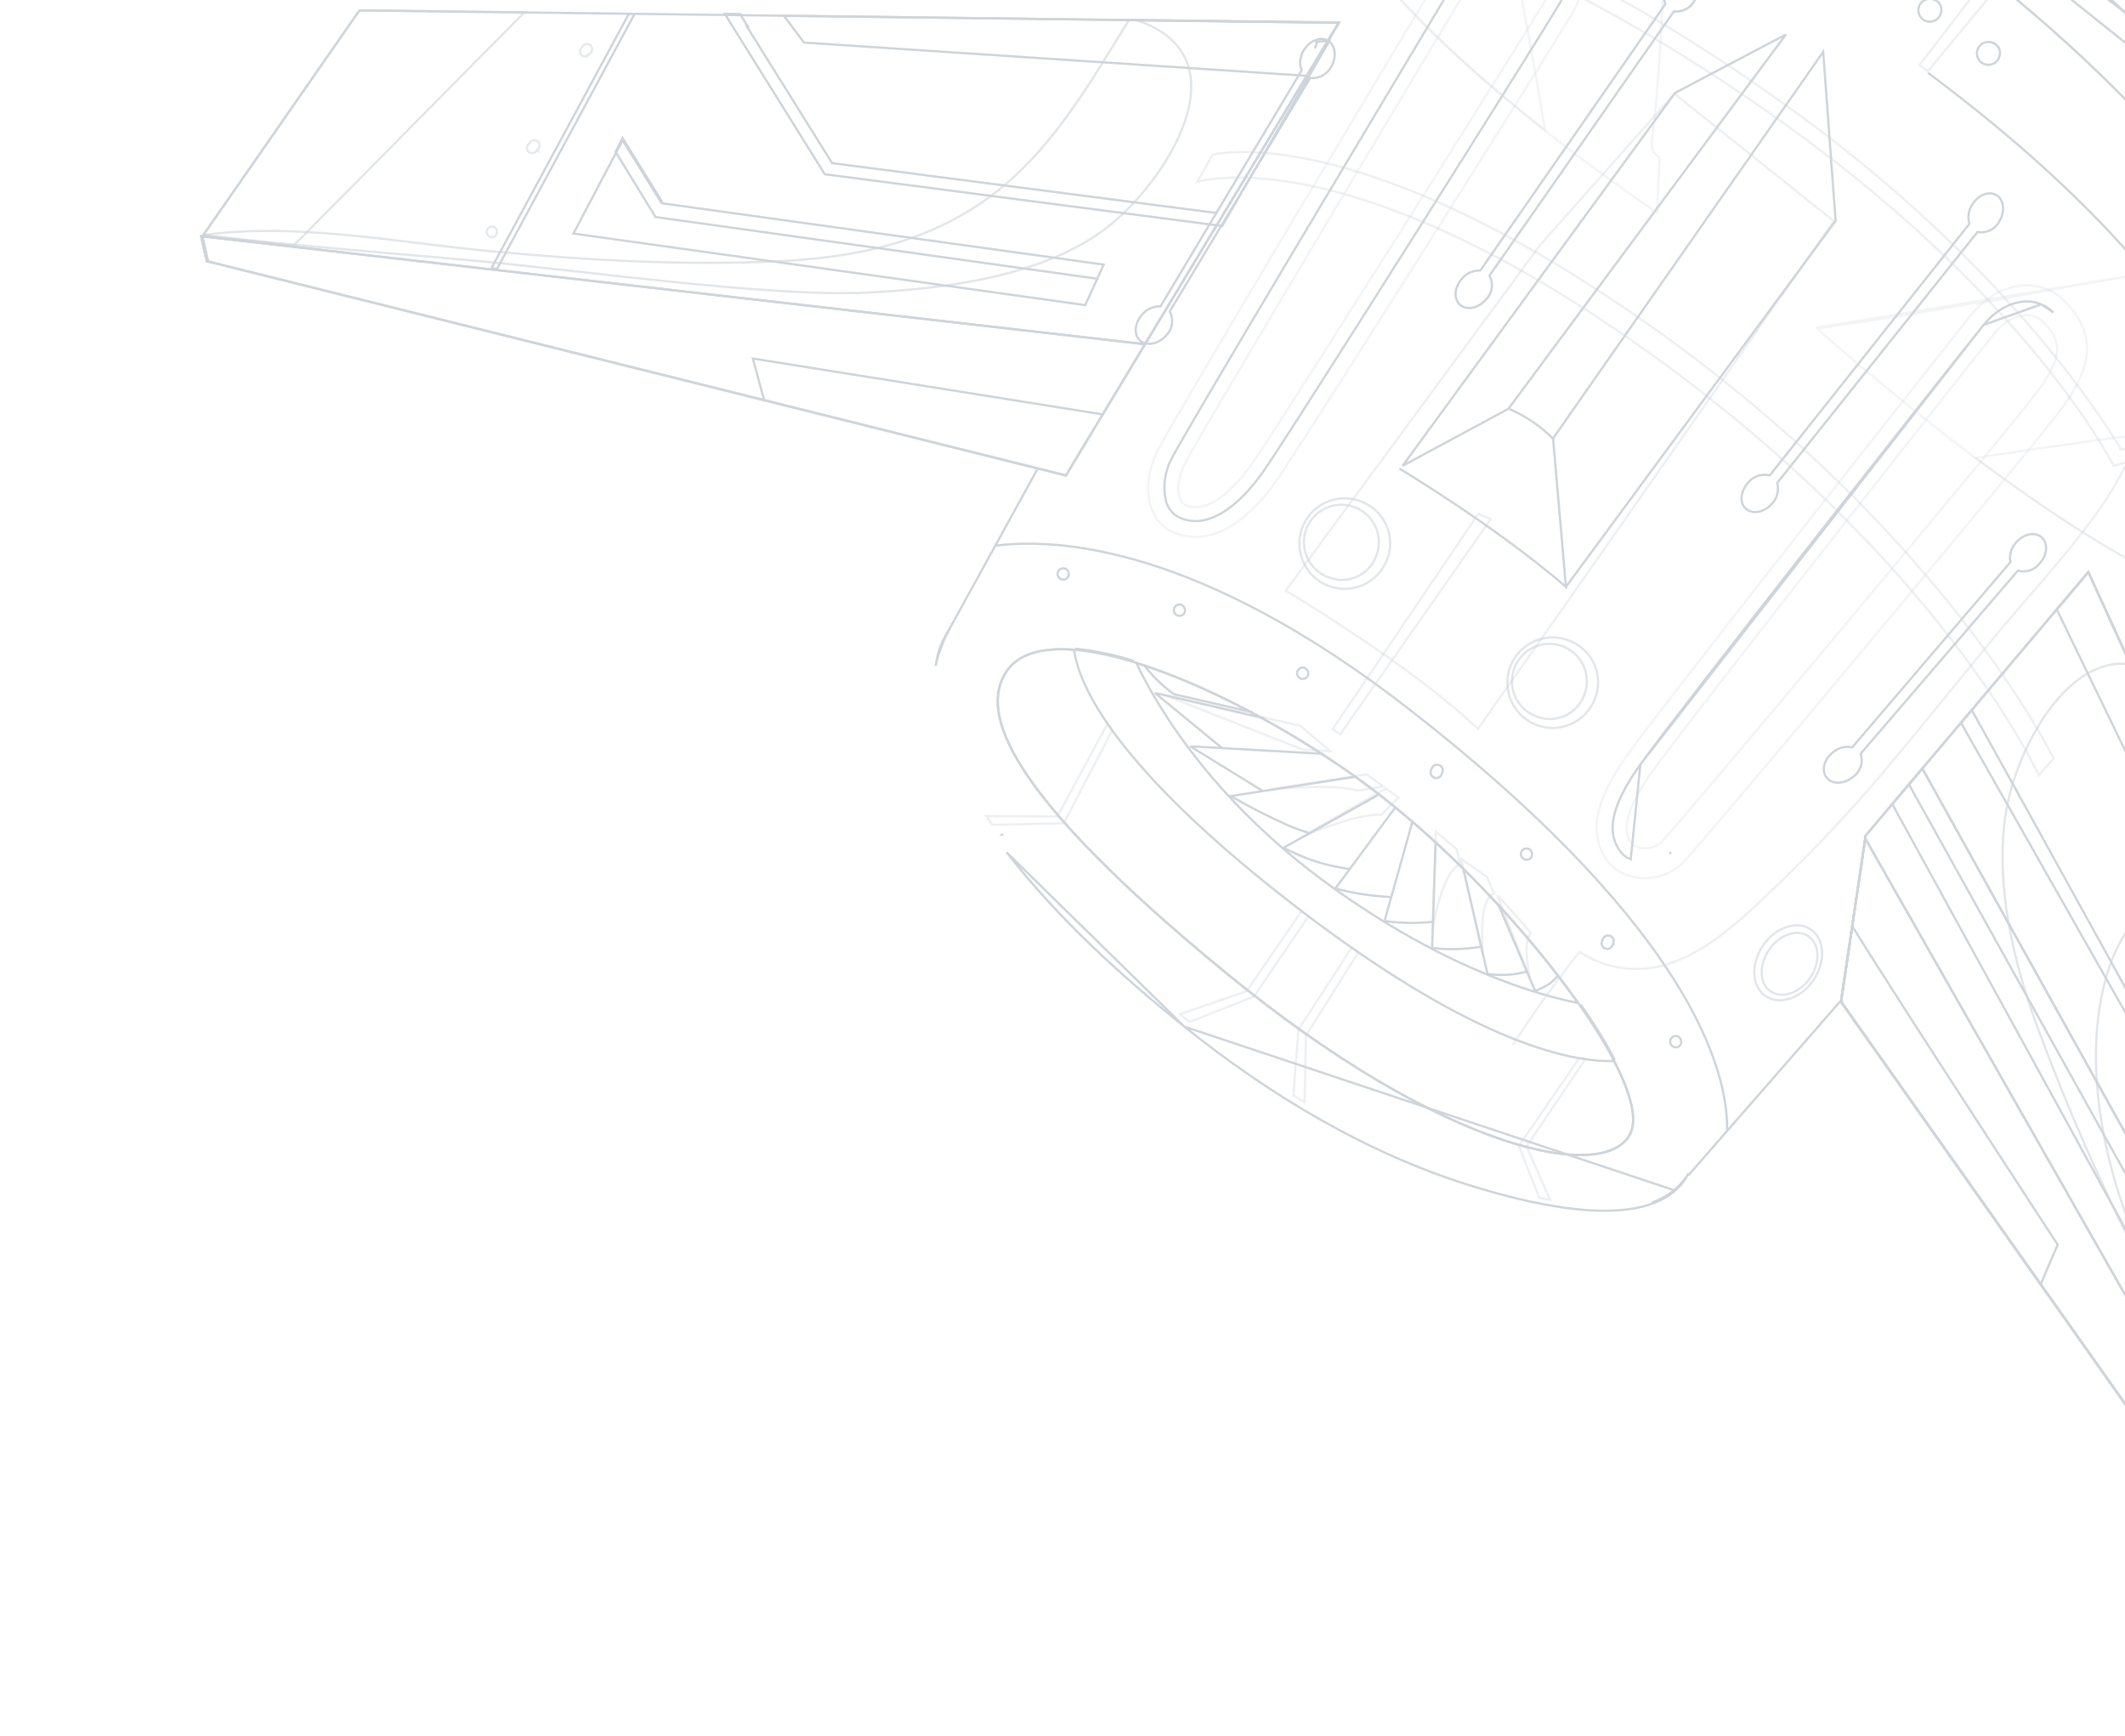 <svg xmlns="http://www.w3.org/2000/svg" width="956" height="781" fill="none" viewBox="0 0 956 781"><path stroke="#CED4DA" d="M91.026 106.366L161.701 4.671L602.319 10.236L479.558 213.928L93.543 117.65L91.026 106.366Z"/><path stroke="#CED4DA" d="M588.45 34.142L361.707 19.142L352.638 7.082L602.335 10.236L588.45 34.142Z"/><path stroke="#CED4DA" d="M591.419 21.77C592.036 20.894 592.351 19.841 592.317 18.77L598.123 18.347L549.822 101.655L371.041 78.369L326.077 6.237L332.966 6.304C334.086 8.188 335.188 9.979 336.374 11.776L335.923 11.756L374.347 73.378L547.076 95.776"/><path stroke="#CED4DA" d="M297.56 91.221L297.684 91.42L297.916 91.453L496.551 119.033L488.211 137.247L257.961 105.051L280.109 63.084L297.56 91.221Z"/><path stroke="#CED4DA" d="M493.661 125.38L294.911 97.626L276.937 68.29L280.073 62.078L297.985 90.957"/><g style="mix-blend-mode:multiply" opacity=".6"><path stroke="#CED4DA" d="M91.85 105.649L91.85 105.649L91.86 105.648C113.002 102.869 134.624 103.708 156.258 105.742C167.074 106.758 177.887 108.073 188.644 109.381L188.743 109.393C199.464 110.697 210.128 111.994 220.668 112.981C263.536 117.022 306.586 119.528 349.667 117.534C384.953 115.941 418.478 109.08 447.151 87.127C471.237 68.69 487.337 42.469 503.18 16.666C504.755 14.1 506.327 11.539 507.905 8.99L602.288 10.109L479.526 213.8L93.585 117.553L91.067 106.267L91.474 105.672C91.6 105.671 91.725 105.663 91.85 105.649Z"/></g><g style="mix-blend-mode:multiply" opacity=".6"><path stroke="#CED4DA" d="M217.092 117.599L217.093 117.599C228.334 118.632 242.555 120.227 258.206 121.981C272.426 123.576 287.826 125.303 303.245 126.861C335.604 130.132 368.021 132.658 389.585 131.63C424.842 129.99 469.147 124.455 497.806 102.5C511.105 92.312 527.367 72.564 533.455 53.444C536.501 43.879 537.021 34.404 533.268 26.355C529.83 18.98 522.848 12.893 511.161 9.029L602.288 10.109L479.526 213.8L93.585 117.553L91.068 106.272L91.445 105.743C91.532 105.74 91.62 105.742 91.707 105.747C119.184 109.089 147.567 111.525 176.143 113.977C189.775 115.147 203.45 116.321 217.092 117.599Z"/></g><path stroke="#CED4DA" d="M93.122 118.061L90.49 106.26L514.597 154.773"/><path stroke="#CED4DA" d="M343.917 180.61L338.699 161.277L496.168 186.41"/><g style="mix-blend-mode:multiply"><path stroke="#CED4DA" d="M93.122 118.061L90.49 106.26L514.597 154.773"/></g><g style="mix-blend-mode:multiply" opacity=".6"><path stroke="#CED4DA" d="M132.048 110.506L91.378 105.859L161.701 4.671L235.874 5.585L132.048 110.506Z"/></g><path stroke="#CED4DA" d="M285.492 6.245L223.595 120.963L221.074 120.692L282.912 6.204L285.492 6.245Z"/><g style="mix-blend-mode:multiply" opacity=".5"><path stroke="#CED4DA" d="M264.575 24.64L264.828 24.748C264.463 25.061 264.018 25.273 263.538 25.359C262.862 25.48 262.166 25.341 261.589 24.971C261.139 24.457 260.903 23.79 260.931 23.106C260.959 22.403 261.264 21.739 261.78 21.26L261.848 21.196L261.889 21.111C262.048 20.782 262.281 20.494 262.57 20.27C262.859 20.046 263.196 19.891 263.554 19.818C263.912 19.744 264.283 19.755 264.636 19.848C264.99 19.942 265.317 20.115 265.593 20.356C265.869 20.596 266.085 20.897 266.225 21.235C266.366 21.572 266.427 21.938 266.403 22.303C266.379 22.668 266.271 23.022 266.088 23.338C265.905 23.655 265.651 23.925 265.347 24.128L264.575 24.64Z"/></g><g style="mix-blend-mode:multiply" opacity=".5"><path stroke="#CED4DA" d="M238.087 64.535L238.198 64.46L238.257 64.341C238.42 64.014 238.655 63.729 238.944 63.508C239.234 63.287 239.571 63.135 239.929 63.065C240.287 62.995 240.656 63.007 241.008 63.102C241.36 63.198 241.685 63.372 241.959 63.613C242.233 63.854 242.447 64.155 242.586 64.492C242.725 64.829 242.785 65.194 242.76 65.557C242.736 65.921 242.628 66.275 242.445 66.59C242.263 66.906 242.01 67.175 241.706 67.377L241.984 67.793L241.536 67.571C241.374 67.897 241.139 68.182 240.849 68.403C240.559 68.625 240.222 68.776 239.864 68.847C239.507 68.917 239.138 68.904 238.785 68.809C238.433 68.714 238.108 68.539 237.834 68.298C237.561 68.057 237.346 67.757 237.207 67.419C237.068 67.082 237.008 66.718 237.033 66.354C237.057 65.99 237.165 65.637 237.348 65.322C237.531 65.006 237.783 64.737 238.087 64.535Z"/></g><g style="mix-blend-mode:multiply" opacity=".5"><path stroke="#CED4DA" d="M223.545 104.372C223.521 105.068 223.229 105.726 222.731 106.211C222.377 106.471 221.958 106.628 221.519 106.665C221.072 106.702 220.623 106.612 220.224 106.405C219.825 106.198 219.494 105.882 219.267 105.494C219.041 105.106 218.929 104.662 218.944 104.213C218.96 103.764 219.102 103.329 219.355 102.957C219.608 102.586 219.961 102.294 220.373 102.115C220.785 101.936 221.239 101.877 221.683 101.945C222.117 102.012 222.525 102.198 222.86 102.482C223.323 103 223.569 103.677 223.545 104.372Z"/></g><path stroke="#CED4DA" d="M1226.03 -41.53C1226.03 -41.483 1226.03 -41.441 1226.03 -41.406L1084.48 121.79L708.544 -178.706L824.422 -368.37C824.454 -368.371 824.488 -368.372 824.524 -368.373C824.77 -368.38 825.138 -368.389 825.623 -368.397C826.594 -368.412 828.037 -368.421 829.918 -368.396C833.68 -368.347 839.196 -368.163 846.206 -367.625C860.226 -366.548 880.217 -364.054 904.089 -358.381C951.834 -347.036 1015.1 -322.982 1077.17 -272.14C1155.89 -207.637 1193.09 -149.87 1210.62 -108.26C1219.38 -87.454 1223.23 -70.683 1224.89 -59.123C1225.72 -53.343 1226 -48.865 1226.07 -45.837C1226.11 -44.322 1226.09 -43.17 1226.07 -42.399C1226.06 -42.014 1226.04 -41.723 1226.03 -41.53Z"/><g style="mix-blend-mode:screen" opacity=".4"><path stroke="#CED4DA" d="M979.084 -84.457L979.083 -84.455C958.44 -60.297 937.63 -36.275 916.016 -13.021L839.522 -74.055C850.293 -85.798 886.724 -129.738 925.209 -178.131C963.961 -226.86 1004.83 -280.146 1023.71 -309.664C1042.43 -298.498 1060.3 -285.956 1077.17 -272.14C1091.17 -260.657 1103.79 -249.427 1115.33 -238.513C1104.83 -224.879 1076.66 -193.195 1048.19 -161.534C1039.89 -152.311 1031.58 -143.091 1023.67 -134.322C1004.19 -112.736 987.189 -93.885 979.084 -84.457Z"/></g><path stroke="#CED4DA" d="M1011.5 -158.705L1011.49 -158.708C1009.83 -159.441 1008.26 -160.339 1006.78 -161.388L1006.78 -161.391C994.976 -169.974 993.039 -187.343 1002.31 -200.141L1002.31 -200.141C1010.21 -210.999 1024.25 -215.403 1035.74 -210.506C1035.74 -210.505 1035.74 -210.505 1035.74 -210.505L1035.54 -210.045C1037.18 -209.35 1038.73 -208.467 1040.16 -207.415L1011.5 -158.705ZM1011.5 -158.705C1022.96 -153.818 1037 -158.222 1044.91 -169.104C1054.2 -181.867 1052.23 -199.246 1040.46 -207.819L1011.5 -158.705ZM1175.63 -11.109L1175.38 -10.873L1175.51 -10.555C1178.45 -3.432 1180.48 2.305 1181.96 6.474C1182.21 7.182 1182.45 7.846 1182.67 8.463L1179.29 12.354C1178.18 8.758 1175.92 1.999 1172.12 -7.208L1171.88 -7.798L1171.36 -7.421C1165.95 -3.465 1159.42 -1.35 1152.71 -1.386C1146.01 -1.422 1139.5 -3.607 1134.13 -7.62C1132.4 -8.959 1130.83 -10.497 1129.46 -12.203L1129.46 -12.205C1120.34 -23.485 1120.65 -40.589 1130.28 -52.881C1133.54 -57.032 1137.68 -60.4 1142.41 -62.737L1142.92 -62.985L1142.61 -63.456C1117.23 -102.756 1086.37 -138.228 1050.96 -168.799L1050.52 -169.175L1050.21 -168.692C1050.08 -168.488 1049.95 -168.286 1049.82 -168.086C1049.45 -167.497 1049.09 -166.923 1048.68 -166.361C1039.43 -153.79 1023.07 -148.801 1009.7 -154.501C1007.69 -155.368 1005.78 -156.449 1003.99 -157.726C990.208 -167.779 987.723 -188.008 998.522 -202.835C999.492 -204.163 1000.55 -205.424 1001.69 -206.609L1002.09 -207.027L1001.62 -207.363C966.407 -232.306 928.12 -252.593 887.708 -267.721L887.29 -267.877L887.087 -267.479C886.268 -265.867 885.325 -264.321 884.267 -262.855C875.013 -250.259 858.622 -245.28 845.281 -250.969L845.279 -250.97C843.262 -251.823 841.348 -252.904 839.575 -254.191C835.023 -257.613 831.51 -262.232 829.428 -267.532C827.345 -272.834 826.775 -278.61 827.781 -284.216L827.868 -284.699L827.387 -284.795C810.667 -288.137 793.686 -290.003 776.64 -290.372L779.296 -294.735C795.815 -294.168 812.261 -292.262 828.472 -289.037L828.91 -288.95L829.046 -289.375C830.183 -292.935 831.881 -296.289 834.076 -299.313C843.304 -311.919 859.695 -316.899 873.061 -311.199C875.067 -310.338 876.969 -309.253 878.731 -307.964C884.039 -303.935 887.916 -298.313 889.795 -291.92C891.675 -285.526 891.457 -278.698 889.173 -272.437L889.002 -271.968L889.47 -271.796C896.239 -269.311 903.076 -266.654 910.353 -263.55C943.733 -249.12 975.518 -231.25 1005.19 -210.229L1005.5 -210.014L1005.79 -210.244C1010.21 -213.716 1015.46 -215.964 1021.02 -216.763C1026.58 -217.561 1032.25 -216.884 1037.46 -214.797C1039.47 -213.947 1041.37 -212.871 1043.13 -211.59C1048.76 -207.254 1052.76 -201.15 1054.48 -194.263C1056.21 -187.374 1055.57 -180.103 1052.65 -173.626L1052.5 -173.285L1052.78 -173.041C1089.21 -141.781 1120.9 -105.394 1146.86 -65.021L1147.07 -64.698L1147.43 -64.815C1152.1 -66.319 1157.06 -66.668 1161.88 -65.834C1166.71 -64.999 1171.26 -63.007 1175.15 -60.026C1176.87 -58.675 1178.42 -57.139 1179.8 -55.447C1188.95 -44.157 1188.63 -27.055 1179 -14.764C1177.97 -13.469 1176.84 -12.248 1175.63 -11.109ZM847.144 -255.144L847.147 -255.143C858.607 -250.255 872.653 -254.66 880.558 -265.541C889.848 -278.305 887.874 -295.659 876.099 -304.231C874.639 -305.312 873.06 -306.221 871.392 -306.942L871.39 -306.943C859.905 -311.84 845.86 -307.436 837.944 -296.53C828.664 -283.79 830.628 -266.411 842.429 -257.828L842.431 -257.827C843.901 -256.766 845.481 -255.867 847.144 -255.144ZM1132.97 -15.088L1132.97 -15.086C1134.13 -13.665 1135.44 -12.37 1136.88 -11.223L1137.19 -11.613L1136.88 -11.219C1148.39 -2.233 1165.64 -5.091 1175.37 -17.521C1183.67 -28.091 1184.07 -42.804 1176.22 -52.513C1175.06 -53.946 1173.74 -55.236 1172.29 -56.358C1160.77 -65.404 1143.54 -62.509 1133.82 -50.104C1125.51 -39.511 1125.12 -24.797 1132.97 -15.088Z"/><g style="mix-blend-mode:multiply" opacity=".6"><g style="mix-blend-mode:multiply" opacity=".6"><path stroke="#CED4DA" d="M1226.03 -41.432C1226.03 -41.423 1226.03 -41.414 1226.03 -41.405L1084.48 121.791L961.185 23.259C982.484 -2.408 1002.45 -29.261 1022.23 -56.093L1022.23 -56.093C1041.52 -82.281 1063.29 -106.358 1085.31 -130.26C1087.52 -132.653 1089.72 -135.044 1091.93 -137.435C1111.63 -158.777 1131.34 -180.135 1149.43 -202.867C1190.49 -155.762 1209.63 -115.379 1218.51 -86.766C1222.97 -72.413 1224.84 -61.019 1225.6 -53.22C1225.98 -49.321 1226.09 -46.32 1226.09 -44.298C1226.1 -43.287 1226.08 -42.52 1226.06 -42.008C1226.05 -41.752 1226.03 -41.56 1226.03 -41.432Z"/></g></g><path stroke="#CED4DA" d="M981.23 -145.331L981.23 -145.33C996.677 -134.867 1031.85 -102.59 1067.22 -60.953C1102.51 -19.397 1137.94 31.414 1154.1 79.08L1113.24 125.228L691.453 -195.764L721.849 -244.484C721.86 -244.486 721.872 -244.489 721.885 -244.491C722.046 -244.523 722.291 -244.57 722.62 -244.625C723.277 -244.737 724.268 -244.886 725.593 -245.034C728.243 -245.33 732.233 -245.623 737.57 -245.605C748.245 -245.569 764.314 -244.29 785.848 -239.311C828.916 -229.351 893.854 -204.583 981.23 -145.331Z"/><path stroke="#CED4DA" d="M1058.87 275.394L1058.87 275.394C1064.39 268.282 1067.09 254.771 1065.4 236.527C1063.72 218.253 1057.63 195.135 1045.46 168.708C1021.12 115.852 972.448 49.73 885.947 -17.388C800.44 -83.753 728.771 -109.43 676.612 -116.817C650.534 -120.51 629.334 -119.631 613.722 -116.979C605.917 -115.654 599.504 -113.884 594.575 -112.018C590.606 -110.517 587.576 -108.944 585.554 -107.475C585.681 -107.885 585.817 -108.285 585.984 -108.681L641.243 -190.261C641.245 -190.263 641.247 -190.264 641.249 -190.266C641.294 -190.3 641.362 -190.352 641.454 -190.42C641.639 -190.556 641.918 -190.758 642.292 -191.014C643.042 -191.527 644.175 -192.262 645.698 -193.138C648.744 -194.891 653.353 -197.215 659.585 -199.481C672.047 -204.013 691.007 -208.319 716.951 -207.374C768.84 -205.483 848.712 -182.586 960.444 -98.401C1057.31 -25.41 1103.29 45.337 1125.05 97.806C1135.94 124.042 1140.77 145.714 1142.88 160.818C1143.94 168.371 1144.31 174.282 1144.42 178.301C1144.48 180.31 1144.47 181.847 1144.45 182.879C1144.44 183.008 1144.44 183.129 1144.44 183.242C1144.43 183.582 1144.42 183.85 1144.41 184.045C1144.4 184.131 1144.4 184.203 1144.4 184.261L1061.76 275.295C1060.21 276.558 1058.45 277.55 1056.58 278.234C1057.36 277.289 1058.13 276.341 1058.87 275.394Z"/><g style="mix-blend-mode:screen" opacity=".4"><path stroke="#CED4DA" d="M980.478 20.413L980.477 20.414C977.285 25.035 974.155 29.708 971.023 34.383L970.471 35.206C967.267 39.989 964.057 44.772 960.77 49.507C937.45 25.411 912.411 3.04 885.85 -17.429C867.134 -32.028 847.632 -45.591 827.432 -58.057C829.44 -61.085 831.483 -64.073 833.571 -67.042L833.572 -67.044C842.913 -80.445 853.223 -93.123 863.589 -105.785C864.07 -106.372 864.55 -106.959 865.031 -107.546C874.819 -119.498 884.62 -131.466 893.647 -144.027C914.484 -131.328 936.61 -116.32 960.347 -98.443L960.349 -98.442C983.879 -80.818 1006.23 -61.669 1027.25 -41.117C1021.65 -33.7 1015.93 -26.386 1010.2 -19.07C1000.05 -6.1 989.904 6.871 980.478 20.413Z"/></g><g style="mix-blend-mode:multiply" opacity=".5"><g style="mix-blend-mode:multiply" opacity=".5"><path stroke="#CED4DA" d="M743.861 68.18C744.492 69.298 745.448 70.194 746.6 70.749C746.269 78.964 745.856 87.247 745.361 95.601C711.601 72.473 666.542 38.695 632.378 2.455C615.172 -15.796 600.749 -34.652 591.92 -53.068C583.113 -71.436 579.893 -89.317 584.962 -105.717C587.494 -107.969 593.011 -110.755 601.351 -113.125C609.782 -115.521 621.045 -117.475 634.901 -118.032C662.55 -119.142 700.512 -114.682 746.871 -97.056C749.38 -43.262 749.471 10.602 743.118 64.166C742.912 65.549 743.173 66.962 743.861 68.18Z"/></g></g><g style="mix-blend-mode:multiply" opacity=".5"><g style="mix-blend-mode:multiply" opacity=".5"><path stroke="#CED4DA" d="M611.477 -22.263C589.473 -51.124 577.284 -80.222 585.174 -105.746C586.821 -107.259 589.808 -109.015 594.106 -110.727C598.477 -112.469 604.17 -114.151 611.111 -115.484C624.911 -118.135 643.627 -119.401 666.666 -117.016C670.473 -77.615 677.639 -38.642 684.803 0.324C688.369 19.718 691.935 39.109 695.086 58.551C664.554 34.507 633.257 6.305 611.477 -22.263Z"/></g></g><g style="mix-blend-mode:multiply" opacity=".5"><g style="mix-blend-mode:multiply" opacity=".5"><path stroke="#CED4DA" d="M967.467 122.584C947.839 125.738 928.301 129.359 908.77 132.979C902.09 134.217 895.41 135.455 888.729 136.674C888.728 136.674 888.728 136.675 888.728 136.675L888.638 136.183C864.806 140.58 840.977 144.64 817.028 147.474L967.467 122.584ZM967.467 122.584C978.021 120.894 988.664 119.838 999.328 118.78C1004.52 118.265 1009.72 117.75 1014.91 117.16C1041.34 156.141 1055.62 191.057 1061.56 218.488C1064.53 232.233 1065.41 244.089 1064.67 253.629C1063.93 263.18 1061.58 270.363 1058.15 274.812C1057.11 276.146 1056.01 277.485 1054.89 278.816C1045.43 281.755 1025.29 283.294 987.93 266.984C950.522 250.653 895.897 216.445 817.535 147.917L967.467 122.584Z"/></g></g><g style="mix-blend-mode:multiply" opacity=".5"><g style="mix-blend-mode:multiply" opacity=".5"><path stroke="#CED4DA" d="M986.878 192.587L986.878 192.587C1006.7 190.407 1026.84 189.531 1047.11 188.65C1048.97 188.569 1050.83 188.488 1052.69 188.406C1060.67 209.825 1064.37 228.412 1064.92 243.154C1065.47 257.996 1062.82 268.862 1058.2 274.831C1057.16 276.166 1056.06 277.505 1054.94 278.837C1039.28 283.78 993.84 284.684 888.771 205.97C921.426 201.036 954.155 196.182 986.878 192.587Z"/></g></g><path stroke="#CED4DA" d="M867.363 32.734C1000.89 132.529 1017.69 206.403 1018.42 234.927L959.534 300.576M425.519 285.876L466.585 211.254M759.478 528.755L827.708 450.618"/><path stroke="#CED4DA" d="M447.85 245.456C475.154 241.944 539.305 245.191 634.622 319.537C751.233 410.456 777.364 474.586 777.009 508.132"/><g style="mix-blend-mode:multiply" opacity=".6"><g style="mix-blend-mode:multiply" opacity=".6"><path stroke="#CED4DA" d="M680.641 469.905C685.025 463.193 689.444 456.667 694.13 450.055C699.428 442.612 704.938 435.347 710.594 428.143C716.551 432.095 723.344 434.612 730.438 435.496C737.532 436.38 744.735 435.606 751.48 433.237C771.684 426.583 790.028 407.195 804.966 392.899C821.875 376.334 837.88 358.87 852.911 340.583C867.683 322.973 881.928 305.052 896.534 287.429C911.801 268.996 928.11 251.553 942.238 232.291C965.389 200.688 973.745 166.621 970.619 129.122C1010.83 179.623 1017.96 216.619 1018.42 234.927"/></g></g><path stroke="#CED4DA" d="M1063.92 48.852L1049.12 113.177C1022.79 67.931 987.104 25.183 942.668 -13.844L973.232 -55.466C1008.32 -25.237 1038.87 9.897 1063.92 48.852Z"/><path stroke="#CED4DA" d="M974.349 -48.652L973.94 -49.013L973.616 -48.573L948.819 -14.859L949.221 -14.563L948.892 -14.187C986.852 19.125 1019.78 57.762 1046.66 100.517L1047.31 101.536L1047.58 100.363L1059.18 49.917L1059.23 49.711L1059.12 49.533C1035.49 13.082 1006.96 -19.955 974.349 -48.652ZM1051.25 128.018C1027.77 84.239 990.986 35.021 935.384 -13.05L972.333 -63.319C1010.25 -31.417 1043.07 6.092 1069.66 47.911L1051.25 128.018Z"/><g style="mix-blend-mode:multiply" opacity=".6"><g style="mix-blend-mode:multiply" opacity=".6"><path stroke="#CED4DA" d="M894.087 -10.387L960.817 -98.07L965.903 -93.576L899.37 -6.662L867.282 32.048L863.544 29.244L894.085 -10.385L894.087 -10.387Z"/></g></g><path stroke="#CED4DA" d="M873.156 5.964L873.15 5.979L873.146 5.994C872.865 7.003 872.282 7.902 871.477 8.572C870.671 9.241 869.68 9.649 868.637 9.741C867.593 9.833 866.546 9.604 865.636 9.086C864.725 8.567 863.995 7.783 863.541 6.839C863.088 5.895 862.933 4.834 863.098 3.8C863.263 2.765 863.739 1.806 864.464 1.049C865.188 0.292 866.126 -0.225 867.153 -0.435C868.179 -0.645 869.245 -0.537 870.209 -0.125L870.223 -0.119L870.238 -0.114C871.429 0.308 872.404 1.185 872.95 2.323C873.497 3.462 873.571 4.771 873.156 5.964Z"/><path stroke="#CED4DA" d="M899.506 25.353L899.501 25.368L899.497 25.383C899.216 26.392 898.633 27.291 897.827 27.961C897.022 28.63 896.031 29.038 894.987 29.13C893.944 29.222 892.897 28.993 891.986 28.475C891.076 27.956 890.345 27.172 889.892 26.228C889.439 25.284 889.284 24.223 889.449 23.189C889.614 22.154 890.09 21.195 890.815 20.438C891.539 19.681 892.477 19.164 893.503 18.954C894.53 18.744 895.596 18.852 896.559 19.264L896.574 19.27L896.589 19.275C897.779 19.697 898.754 20.573 899.301 21.712C899.848 22.851 899.921 24.16 899.506 25.353Z"/><g style="mix-blend-mode:multiply" opacity=".6"><g style="mix-blend-mode:multiply" opacity=".6"><path stroke="#CED4DA" d="M637.138 -74.894L641.218 -39.184L641.258 -38.834L641.601 -38.754L641.715 -39.241C641.601 -38.754 641.601 -38.754 641.602 -38.754L641.604 -38.754L641.612 -38.752L641.645 -38.744C641.658 -38.741 641.673 -38.737 641.691 -38.733C641.716 -38.727 641.747 -38.719 641.783 -38.711C641.906 -38.681 642.09 -38.635 642.336 -38.571C642.828 -38.444 643.564 -38.248 644.539 -37.972C646.488 -37.42 649.391 -36.546 653.198 -35.263C660.811 -32.697 672.04 -28.494 686.486 -21.948C715.377 -8.856 757.138 13.605 808.58 51.078C860.011 88.542 896.381 126.273 919.891 154.633C931.645 168.813 940.185 180.65 945.784 188.94C948.584 193.085 950.648 196.343 952.012 198.563C952.694 199.673 953.201 200.524 953.537 201.096C953.622 201.242 953.696 201.369 953.76 201.478C953.821 201.584 953.872 201.673 953.913 201.744C953.94 201.791 953.962 201.83 953.98 201.861L954.006 201.907L954.029 201.948L954.035 201.957L954.036 201.96C954.036 201.96 954.036 201.96 954.472 201.716L954.036 201.96L954.226 202.299L954.602 202.199L1006.52 188.271L1008.69 193.621L950.9 209.508C950.888 209.485 950.875 209.46 950.862 209.435C950.803 209.321 950.732 209.185 950.65 209.028C950.357 208.471 949.914 207.645 949.312 206.568C948.108 204.413 946.268 201.249 943.721 197.208C938.627 189.127 930.704 177.535 919.38 163.484C896.731 135.38 860.48 97.436 806.054 58.04C751.638 18.651 708.33 -3.928 678.615 -16.661C663.757 -23.028 652.298 -26.933 644.549 -29.247C640.675 -30.404 637.728 -31.164 635.747 -31.634C634.757 -31.869 634.008 -32.032 633.506 -32.137C633.358 -32.168 633.232 -32.193 633.128 -32.214L630.286 -74.096L637.138 -74.894Z"/></g></g><g style="mix-blend-mode:multiply" opacity=".6"><g style="mix-blend-mode:multiply" opacity=".6"><path stroke="#CED4DA" d="M917.233 348.684C917.173 348.557 917.104 348.414 917.027 348.254C916.671 347.513 916.132 346.416 915.397 344.987C913.929 342.128 911.682 337.94 908.562 332.617C902.323 321.972 892.595 306.784 878.635 288.604C850.713 252.242 805.861 203.91 738.124 155.994C670.387 108.079 620.285 89.576 587.087 83.062C570.488 79.805 558.118 79.546 549.886 80.105C545.77 80.384 542.689 80.868 540.633 81.284C539.839 81.445 539.199 81.595 538.71 81.719L545.508 69.565C545.627 69.536 545.8 69.496 546.026 69.448C546.514 69.345 547.252 69.204 548.241 69.058C550.219 68.766 553.202 68.451 557.204 68.367C565.208 68.197 577.288 68.949 593.549 72.644C626.07 80.034 675.321 99.2 742.129 146.337C808.933 193.47 854.407 242.262 883.177 279.266C897.562 297.767 907.771 313.322 914.382 324.248C917.688 329.71 920.094 334.016 921.673 336.954C922.463 338.424 923.045 339.551 923.43 340.31C923.62 340.684 923.761 340.969 923.856 341.161L917.233 348.684Z"/></g></g><path stroke="#CED4DA" d="M898.18 87.775L898.183 87.777C901.484 89.758 902.215 94.956 899.487 99.518L899.479 99.531L899.472 99.545C898.59 101.255 897.193 102.643 895.478 103.514C893.763 104.385 891.817 104.694 889.917 104.398L889.63 104.353L889.449 104.58L799.7 217.026L799.547 217.218L799.605 217.456C799.999 219.077 799.975 220.772 799.537 222.381C799.1 223.99 798.261 225.463 797.1 226.661L797.093 226.668L797.087 226.675C793.573 230.605 788.506 231.396 785.508 228.883C784.017 227.634 783.353 225.732 783.51 223.608C783.668 221.479 784.652 219.151 786.427 217.135L786.435 217.126L786.442 217.117C787.548 215.732 789.018 214.683 790.688 214.089C792.358 213.496 794.161 213.381 795.893 213.757L796.197 213.823L796.391 213.579L885.851 100.867L886.009 100.668L885.942 100.423C885.556 99.024 885.471 97.559 885.691 96.124C885.911 94.689 886.432 93.318 887.219 92.099L887.223 92.093L887.227 92.086C888.583 89.846 890.51 88.255 892.507 87.486C894.503 86.717 896.541 86.775 898.18 87.775Z"/><path stroke="#CED4DA" d="M750.165 -7.224L750.166 -7.224L750.172 -7.235C752.911 -11.759 757.858 -13.54 761.161 -11.559C764.431 -9.564 765.158 -4.364 762.419 0.16L762.412 0.172L762.405 0.186C761.549 1.812 760.233 3.151 758.62 4.033C757.008 4.916 755.172 5.303 753.34 5.148L753.053 5.124L752.888 5.36L670.274 123.691L670.104 123.935L670.237 124.201C671.106 125.939 671.398 127.91 671.071 129.825C670.743 131.741 669.813 133.503 668.416 134.854L668.402 134.867L668.389 134.882C664.895 138.827 659.781 139.664 656.831 137.071C653.891 134.488 654.201 129.288 657.728 125.343L657.734 125.336L657.74 125.329C658.706 124.163 659.923 123.231 661.3 122.601C662.676 121.972 664.177 121.661 665.69 121.691L665.958 121.697L666.111 121.477L749.094 2.011L749.24 1.801L749.154 1.559C748.643 0.115 748.468 -1.427 748.643 -2.95C748.818 -4.472 749.339 -5.934 750.165 -7.224Z"/><path stroke="#CED4DA" d="M586.512 22.668L586.512 22.668L586.517 22.66C589.256 18.135 594.203 16.354 597.507 18.336C599.157 19.341 600.151 21.149 600.4 23.294C600.65 25.44 600.147 27.888 598.836 30.088L598.829 30.1L598.823 30.111C597.967 31.738 596.651 33.076 595.039 33.959C593.426 34.841 591.59 35.229 589.758 35.074L589.448 35.047L589.288 35.314L526.398 139.84L526.256 140.074L526.378 140.32C527.239 142.056 527.527 144.02 527.202 145.931C526.876 147.841 525.954 149.599 524.566 150.951L524.554 150.964L524.542 150.977C521.018 154.931 515.951 155.721 512.953 153.208C511.462 151.959 510.799 150.057 510.956 147.933C511.114 145.804 512.098 143.476 513.872 141.46L513.872 141.46L513.88 141.451C514.85 140.295 516.065 139.368 517.437 138.737C518.808 138.106 520.303 137.786 521.813 137.802L522.1 137.805L522.247 137.558L585.457 31.878L585.577 31.677L585.501 31.457C584.998 30.01 584.828 28.468 585.003 26.947C585.178 25.425 585.694 23.962 586.512 22.668Z"/><path stroke="#CED4DA" d="M906.902 244.125L906.909 244.118L906.915 244.111C910.338 240.074 915.481 239.119 918.416 241.595C921.343 244.098 921.245 249.342 917.779 253.232L917.764 253.248L917.751 253.266C916.661 254.73 915.164 255.841 913.447 256.46C911.73 257.079 909.868 257.179 908.094 256.747L907.796 256.674L907.597 256.907L837.232 338.842L837.052 339.052L837.134 339.316C837.708 341.165 837.678 343.148 837.049 344.979C836.42 346.809 835.225 348.392 833.635 349.497L833.621 349.508L833.606 349.519C829.471 352.864 824.25 352.856 821.821 349.864C819.389 346.867 820.394 341.687 824.576 338.406L824.586 338.398L824.595 338.39C825.736 337.402 827.085 336.682 828.542 336.286C829.998 335.889 831.526 335.826 833.01 336.1L833.294 336.152L833.481 335.933L904.295 253.013L904.447 252.835L904.407 252.604C904.15 251.094 904.241 249.545 904.674 248.076C905.106 246.606 905.868 245.255 906.902 244.125Z"/><g style="mix-blend-mode:multiply" opacity=".6"><path stroke="#CED4DA" d="M717.226 315.059L717.226 315.059L717.223 315.066C715.631 318.794 712.962 321.962 709.559 324.164C706.155 326.365 702.172 327.501 698.119 327.425C694.066 327.349 690.128 326.065 686.809 323.738C683.49 321.41 680.941 318.145 679.489 314.36C678.038 310.575 677.749 306.443 678.66 302.493C679.571 298.544 681.641 294.956 684.603 292.19C687.566 289.423 691.288 287.604 695.291 286.966C699.294 286.328 703.397 286.899 707.073 288.606L707.284 288.153L707.081 288.609C709.485 289.679 711.655 291.211 713.466 293.12C715.278 295.028 716.695 297.275 717.637 299.731C718.58 302.188 719.028 304.806 718.958 307.436C718.887 310.066 718.299 312.657 717.226 315.059ZM683.567 316.559C685.597 319.265 688.395 321.297 691.596 322.39C695.612 323.893 700.059 323.758 703.976 322.012C707.893 320.266 710.967 317.051 712.535 313.06C713.862 309.948 714.221 306.51 713.566 303.191C712.91 299.87 711.269 296.823 708.857 294.449C706.444 292.074 703.372 290.481 700.041 289.878C696.71 289.274 693.275 289.689 690.183 291.067C687.091 292.444 684.486 294.722 682.707 297.602C680.929 300.482 680.06 303.832 680.213 307.213C680.366 310.595 681.535 313.852 683.567 316.559Z"/></g><g style="mix-blend-mode:multiply" opacity=".6"><path stroke="#CED4DA" d="M815.813 440.932C810.07 449.289 800.393 452.244 794.232 448.009C791.188 445.89 789.482 442.3 789.26 438.166C789.038 434.032 790.305 429.386 793.172 425.235C796.04 421.084 799.934 418.233 803.867 416.967C807.801 415.7 811.742 416.026 814.774 418.165C820.838 422.443 821.554 432.575 815.813 440.932ZM814.304 439.9C816.63 436.514 817.737 432.74 817.629 429.36C817.52 425.981 816.19 422.958 813.603 421.165C811.014 419.372 807.728 419.207 804.543 420.313C801.357 421.419 798.235 423.804 795.898 427.184C793.559 430.566 792.438 434.355 792.539 437.743C792.641 441.13 793.97 444.157 796.579 445.914C799.18 447.665 802.474 447.838 805.665 446.745C808.856 445.653 811.977 443.288 814.304 439.9Z"/></g><g style="mix-blend-mode:multiply" opacity=".6"><path stroke="#CED4DA" d="M623.663 252.483L623.663 252.483L623.66 252.491C622.072 256.222 619.407 259.393 616.005 261.6C612.603 263.806 608.619 264.946 604.565 264.874C600.511 264.802 596.571 263.521 593.249 261.195C589.927 258.869 587.376 255.605 585.921 251.82C584.467 248.035 584.175 243.902 585.085 239.951C585.994 236 588.063 232.41 591.026 229.642C593.989 226.874 597.711 225.054 601.715 224.415C605.719 223.776 609.823 224.347 613.5 226.054L613.711 225.601L613.508 226.058C615.91 227.126 618.078 228.657 619.889 230.563C621.699 232.469 623.117 234.714 624.06 237.168C625.003 239.621 625.453 242.237 625.385 244.865C625.317 247.493 624.732 250.082 623.663 252.483ZM598.03 259.814L598.04 259.818L598.051 259.822C602.068 261.32 606.512 261.179 610.426 259.431C614.338 257.684 617.407 254.471 618.972 250.483C620.299 247.372 620.658 243.934 620.003 240.615C619.348 237.294 617.707 234.247 615.294 231.873C612.882 229.498 609.81 227.905 606.479 227.302C603.148 226.698 599.712 227.113 596.62 228.491C593.528 229.868 590.923 232.146 589.145 235.026C587.366 237.906 586.497 241.256 586.651 244.637C586.804 248.019 587.973 251.276 590.004 253.983C592.032 256.686 594.826 258.716 598.022 259.811L598.03 259.814Z"/></g><g style="mix-blend-mode:multiply" opacity=".6"><g style="mix-blend-mode:multiply" opacity=".6"><path stroke="#CED4DA" d="M670.627 233.539L602.905 330.322L599.463 328.021L665.039 231.157L670.627 233.539Z"/></g></g><path stroke="#CED4DA" d="M549.771 230.687C543.25 234.552 536.982 235.416 531.349 233.129L531.346 233.073L531.062 232.952L530.161 232.568C528.826 231.837 527.65 230.848 526.7 229.658C525.748 228.465 525.043 227.093 524.627 225.625C522.939 218.589 524.079 211.173 527.803 204.969L527.81 204.958L527.816 204.946C535.5 190.423 614.6 58.307 645.449 6.783C646.654 4.77 647.785 2.881 648.836 1.126C648.836 1.126 648.836 1.126 648.836 1.126L655.507 -10.007L655.507 -10.008C659.267 -16.288 664.584 -22.25 670.667 -26.261C676.749 -30.272 683.555 -32.309 690.331 -30.834C693.558 -30.117 696.528 -28.536 698.923 -26.26C701.319 -23.983 703.05 -21.097 703.929 -17.911L703.931 -17.904L703.933 -17.896C704.965 -14.562 705.264 -11.043 704.807 -7.582C704.351 -4.122 703.151 -0.801 701.29 2.152L701.289 2.152L701.284 2.162C689.234 22.274 589.633 180.31 569.898 209.83C563.277 219.72 556.411 226.751 549.771 230.687Z"/><path stroke="#CED4DA" d="M737.977 343.839L737.976 343.84C729.754 355.333 726.421 363.561 725.659 369.657C724.901 375.719 726.682 379.715 728.817 382.782C730.026 384.475 731.694 385.786 733.625 386.56L737.977 343.839ZM737.977 343.839C753.971 321.402 878.631 163.094 892.358 146.185L892.359 146.185M737.977 343.839L892.359 146.185M892.359 146.185C899.78 137.035 910.211 133.411 918.339 136.878M892.359 146.185L918.339 136.878M918.339 136.878C920.352 137.739 922.179 138.982 923.72 140.538L918.339 136.878ZM751.408 383.642C751.404 383.646 751.401 383.65 751.397 383.653L751.747 384.01L751.421 383.631C751.417 383.635 751.413 383.638 751.408 383.642Z"/><g style="mix-blend-mode:multiply" opacity=".5"><g style="mix-blend-mode:multiply" opacity=".5"><path stroke="#CED4DA" stroke-miterlimit="10" d="M696.216 -36.522C694.807 -37.125 693.344 -37.595 691.848 -37.925C674.596 -41.695 658.144 -28.561 649.271 -13.745C629.634 18.84 530.153 184.801 521.408 201.537C512.663 218.273 516.558 233.912 526.958 239.007L528.245 239.556C538.835 244.073 556.546 242.727 575.895 213.78C596.071 183.634 696.382 24.343 707.467 5.82C717.515 -11.078 710.619 -30.38 696.216 -36.522ZM696.013 -1.045C686.117 15.43 585.191 175.895 564.787 206.373C553.66 223.041 542.007 230.844 533.604 227.26L533.045 227.022C531.874 226.247 531.027 225.069 530.667 223.712C529.315 219.547 530.351 213.617 533.385 207.85C541.304 192.914 626.319 50.98 654.283 4.322L660.909 -6.773C667.065 -17.035 678.512 -27.05 689.064 -24.732C689.738 -24.583 690.397 -24.369 691.031 -24.094C692.72 -23.311 694.225 -22.179 695.446 -20.773C696.667 -19.366 697.576 -17.718 698.115 -15.935C698.853 -13.448 699.048 -10.831 698.685 -8.261C698.322 -5.692 697.411 -3.231 696.013 -1.045V-1.045Z"/></g></g><g style="mix-blend-mode:multiply" opacity=".5"><g style="mix-blend-mode:multiply" opacity=".5"><path stroke="#CED4DA" stroke-miterlimit="10" d="M928.841 135.474C926.665 133.227 924.058 131.442 921.176 130.225C910.319 125.595 896.562 129.516 886.734 141.657C874.492 156.901 748.466 316.651 732.091 339.634C715.716 362.617 715.648 376.509 722.892 386.917C724.892 389.707 727.64 391.874 730.819 393.168C735.076 394.925 739.744 395.443 744.283 394.662C748.822 393.88 753.047 391.831 756.471 388.751C765.293 380.114 913.327 202.682 926.626 184.961C939.924 167.239 944.923 151.747 928.841 135.474ZM916.022 176.908C902.45 194.8 755.575 370.659 747.044 379.22C745.512 380.414 743.697 381.191 741.775 381.473C739.853 381.755 737.891 381.534 736.08 380.831C735.21 380.51 734.455 379.939 733.91 379.188C732.134 376.622 727.226 369.621 743.023 347.453C758.821 325.286 883.48 166.991 897.147 150.087C902.751 143.206 910.269 140.183 915.88 142.576C917.142 143.13 918.286 143.92 919.251 144.903C926.233 151.957 930.041 158.374 916.022 176.908Z"/></g></g><path stroke="#CED4DA" d="M480.681 257.426C480.904 258.122 480.845 258.878 480.519 259.531C480.263 259.941 479.896 260.271 479.46 260.481C479.019 260.695 478.525 260.777 478.038 260.718C477.551 260.659 477.091 260.462 476.713 260.149C476.334 259.837 476.054 259.422 475.904 258.955C475.755 258.488 475.742 257.988 475.869 257.514C475.995 257.04 476.255 256.612 476.617 256.281C476.979 255.95 477.429 255.731 477.913 255.648C478.39 255.566 478.88 255.621 479.327 255.807C479.972 256.149 480.458 256.73 480.681 257.426Z"/><path stroke="#CED4DA" d="M532.977 273.708C533.2 274.403 533.145 275.156 532.825 275.811C532.569 276.221 532.202 276.55 531.767 276.76C531.325 276.973 530.832 277.056 530.344 276.997C529.857 276.938 529.397 276.741 529.019 276.428C528.641 276.115 528.36 275.701 528.211 275.234C528.061 274.767 528.049 274.266 528.175 273.792C528.302 273.318 528.561 272.89 528.924 272.56C529.286 272.229 529.736 272.009 530.219 271.926C530.696 271.845 531.185 271.9 531.632 272.085C532.273 272.432 532.755 273.013 532.977 273.708Z"/><path stroke="#CED4DA" d="M588.26 304.208C588.001 304.616 587.632 304.942 587.195 305.149C586.753 305.359 586.26 305.438 585.774 305.376C585.288 305.314 584.83 305.115 584.455 304.801C584.079 304.487 583.801 304.073 583.653 303.606C583.506 303.139 583.495 302.64 583.622 302.167C583.749 301.695 584.009 301.268 584.371 300.939C584.733 300.609 585.182 300.39 585.664 300.308C586.141 300.226 586.631 300.281 587.077 300.466C587.398 300.632 587.683 300.86 587.917 301.136C588.154 301.416 588.333 301.741 588.444 302.092C588.555 302.442 588.595 302.811 588.562 303.177C588.529 303.537 588.427 303.888 588.26 304.208Z"/><path stroke="#CED4DA" d="M648.699 347.871L648.655 347.939L648.636 348.018C648.547 348.379 648.381 348.716 648.149 349.005C647.916 349.295 647.624 349.531 647.292 349.697C646.96 349.863 646.595 349.954 646.224 349.965C645.853 349.976 645.484 349.907 645.142 349.761C644.801 349.615 644.495 349.397 644.246 349.122C643.997 348.846 643.811 348.52 643.701 348.165C643.59 347.811 643.558 347.437 643.607 347.069C643.655 346.7 643.783 346.347 643.982 346.034L644.025 345.965L644.045 345.886C644.134 345.526 644.3 345.189 644.532 344.899C644.764 344.609 645.056 344.373 645.389 344.207C645.721 344.042 646.085 343.95 646.456 343.939C646.827 343.928 647.197 343.998 647.538 344.143C647.88 344.289 648.186 344.507 648.434 344.783C648.683 345.058 648.87 345.385 648.98 345.739C649.09 346.094 649.122 346.468 649.074 346.836C649.025 347.204 648.897 347.557 648.699 347.871Z"/><path stroke="#CED4DA" d="M689.106 383.431C689.328 384.126 689.273 384.879 688.953 385.534C688.697 385.943 688.331 386.272 687.896 386.483C687.454 386.696 686.96 386.778 686.473 386.72C685.986 386.661 685.526 386.463 685.148 386.151C684.769 385.838 684.489 385.424 684.339 384.957C684.19 384.489 684.177 383.989 684.304 383.515C684.43 383.041 684.69 382.613 685.052 382.282C685.414 381.952 685.864 381.732 686.348 381.649C686.824 381.568 687.314 381.623 687.76 381.807C688.401 382.155 688.883 382.736 689.106 383.431Z"/><path stroke="#CED4DA" d="M720.89 422.891L720.934 422.823L720.953 422.744C721.042 422.383 721.208 422.046 721.441 421.757C721.673 421.467 721.965 421.231 722.297 421.065C722.629 420.899 722.994 420.808 723.365 420.797C723.736 420.786 724.105 420.855 724.447 421.001C724.788 421.147 725.094 421.365 725.343 421.64C725.592 421.916 725.778 422.242 725.888 422.597C725.999 422.951 726.031 423.325 725.982 423.694C725.934 424.062 725.806 424.415 725.607 424.728L726.03 424.996L725.544 424.876C725.455 425.236 725.289 425.573 725.057 425.863C724.825 426.153 724.533 426.389 724.201 426.555C723.868 426.72 723.504 426.812 723.133 426.823C722.762 426.834 722.393 426.764 722.051 426.619C721.709 426.473 721.403 426.255 721.155 425.979C720.906 425.704 720.72 425.378 720.609 425.023C720.499 424.668 720.467 424.294 720.515 423.926C720.564 423.558 720.692 423.205 720.89 422.891Z"/><path stroke="#CED4DA" d="M756.241 467.812C756.462 468.511 756.403 469.269 756.076 469.924C755.817 470.331 755.449 470.656 755.013 470.862C754.571 471.072 754.077 471.151 753.592 471.089C753.106 471.027 752.648 470.828 752.273 470.514C751.897 470.201 751.618 469.786 751.471 469.319C751.323 468.852 751.313 468.353 751.44 467.88C751.567 467.408 751.827 466.982 752.189 466.652C752.551 466.322 753 466.103 753.482 466.021C753.957 465.939 754.446 465.994 754.891 466.177C755.536 466.526 756.02 467.112 756.241 467.812Z"/><g style="mix-blend-mode:screen"><g style="mix-blend-mode:screen"><path stroke="#CED4DA" d="M982.586 -138.328C1008.75 -118.972 1072.82 -59.639 1112.17 9.426C1108.78 4.536 1104.07 -2.029 1098.02 -9.894C1084.24 -27.81 1063.51 -52.477 1035.71 -79.475C981.276 -132.357 899.736 -194.193 790.211 -231.765C792.504 -231.275 795.319 -230.634 798.619 -229.811C808.685 -227.301 823.264 -223.103 841.301 -216.354C877.374 -202.856 927.28 -179.15 982.586 -138.328Z"/></g></g><path stroke="#CED4DA" d="M1043.23 93.284C1017.19 53.233 985.791 16.92 949.896 -14.636L970.952 -43.263C965.756 -33.212 959.793 -23.573 953.114 -14.432L952.834 -14.049L953.202 -13.749C988.036 14.623 1011.4 43.182 1026.05 64.644C1033.37 75.375 1038.52 84.331 1041.83 90.601C1042.34 91.559 1042.8 92.454 1043.23 93.284Z"/><g style="mix-blend-mode:multiply" opacity=".6"><g style="mix-blend-mode:multiply" opacity=".6"><path stroke="#CED4DA" d="M664.912 327.876C649.893 313.522 628.279 297.975 610.372 285.986C601.331 279.934 593.228 274.784 587.386 271.147C584.464 269.328 582.108 267.888 580.481 266.902C579.668 266.409 579.037 266.03 578.61 265.774C578.546 265.735 578.486 265.7 578.431 265.667L692.787 110.331L753.27 42.146L824.964 99.427L707.278 267.601L707.278 267.601L664.912 327.876Z"/></g></g><path stroke="#CED4DA" d="M630.998 209.521L753.567 41.799L803.431 15.528L678.586 183.906L630.998 209.521Z"/><path stroke="#CED4DA" d="M679.198 184.059C686.488 187.205 693.11 191.714 698.707 197.345L704.487 263.961C672.46 236.411 629.57 210.772 629.57 210.772"/><path stroke="#CED4DA" d="M698.431 197.579L820.218 23.334L825.81 99.343L704.283 264.226"/><path stroke="#CED4DA" d="M839.34 375.883L939.515 257.34L1129.38 673.791L1058.05 760.692L1051.03 765.913L828.255 450.59L839.34 375.883Z"/><path stroke="#CED4DA" d="M993.407 576.649L993.517 576.847L993.738 576.895L1034.83 585.733L996.348 625.958L851.312 361.691L864.829 345.688L993.407 576.649Z"/><g style="mix-blend-mode:multiply"><g style="mix-blend-mode:multiply"><path stroke="#CED4DA" d="M864.83 345.688L993.407 576.649L993.517 576.847L993.739 576.895L1034.83 585.734L996.346 625.96L993.545 620.902L1025.8 587.211L1026.42 586.565L1025.54 586.377L983.775 577.387L858.797 352.826L864.83 345.688Z"/></g></g><path stroke="#CED4DA" d="M887.037 319.417C887.038 319.419 887.039 319.421 887.04 319.423C887.275 319.827 887.62 320.433 888.07 321.229C888.97 322.82 890.282 325.163 891.948 328.152C895.28 334.128 900.025 342.682 905.712 352.955C917.086 373.502 932.227 400.924 947.359 428.356C962.492 455.788 977.616 483.228 988.957 503.811C994.627 514.103 999.352 522.679 1002.66 528.683L1006.5 535.653L1007.51 537.489L1007.77 537.96L1007.83 538.079L1007.85 538.109L1007.85 538.116C1007.85 538.118 1007.86 538.119 1008.29 537.878L1007.86 538.119L1007.99 538.359L1008.26 538.377L1069.44 542.275L1070.87 545.443L1006.9 544.758L882.21 325.12L887.037 319.417Z"/><path stroke="#CED4DA" d="M1041.26 513.485L925.323 274.155L939.515 257.341L1057.64 516.375L1041.26 513.485Z"/><g style="mix-blend-mode:multiply" opacity=".6"><path stroke="#CED4DA" d="M948.282 437.025L948.282 437.025C938.458 468.985 943.346 506.102 953.33 537.297C968.706 585.364 1002.74 630.948 1045.5 657.815C1068.69 672.399 1095.24 680.756 1122.59 682.088L1058 760.812L1051.03 765.916L828.255 450.59L839.34 375.883L939.515 257.34L1002.9 396.352C990.341 396.033 978.941 399.165 969.58 405.801C960.019 412.579 952.622 422.988 948.282 437.025Z"/></g><g style="mix-blend-mode:multiply" opacity=".6"><path stroke="#CED4DA" d="M1019.42 657.764L1019.42 657.765C1022.29 661.502 1025.13 665.546 1028.05 669.692C1029.28 671.441 1030.53 673.208 1031.79 674.977C1036.04 680.932 1040.5 686.901 1045.4 692.236C1055.2 702.906 1066.81 711.091 1082.06 711.55L1082.08 711.05L1082.06 711.55C1088.07 711.698 1094.06 711.031 1099.89 709.571L1057.93 760.698L1050.96 765.802L828.19 450.476L839.274 375.768L939.449 257.225L958.447 298.827C943.969 296.776 931.239 306.381 921.581 319.67C911.702 333.264 904.914 350.87 902.619 364.406L902.619 364.406C897.13 396.878 905.697 432.506 916.902 462.823L916.902 462.823C930.12 498.532 945.425 533.434 962.739 567.347C978.858 599.139 997.829 629.402 1019.42 657.764Z"/></g><path stroke="#CED4DA" d="M1051.03 765.913L828.256 450.59L839.149 377.174L1057.74 760.919L1051.03 765.913Z"/><path stroke="#CED4DA" d="M918.098 577.764L828.256 450.59L833.273 416.554C843.645 433.365 866.374 468.61 886.713 499.963C897.126 516.014 906.913 531.047 914.098 542.067C917.69 547.577 920.631 552.084 922.674 555.214C923.696 556.778 924.493 557.999 925.035 558.828L925.652 559.772L925.716 559.869L925.582 560.175C925.427 560.532 925.203 561.049 924.926 561.689C924.371 562.97 923.605 564.743 922.758 566.717C921.209 570.327 919.387 574.61 918.098 577.764Z"/><g style="mix-blend-mode:multiply"><path stroke="#CED4DA" d="M1051.03 765.913L828.256 450.59L839.149 377.174L1057.74 760.919L1051.03 765.913Z"/></g><path stroke="#CED4DA" d="M584.05 408.66L584.05 408.66C665.325 470.948 708.887 477.873 726.148 477.236C729.819 484.348 732.431 490.794 733.748 496.29C735.086 501.872 735.072 506.4 733.563 509.651L733.562 509.652C730.963 515.279 724.575 518.737 714.713 519.416C704.863 520.094 691.667 517.983 675.692 512.601C643.748 501.838 600.811 478.038 551.528 437.601C502.225 397.148 474.477 367.896 460.575 346.436C446.67 324.975 446.693 311.447 452.623 302.293L452.624 302.292C457.931 294.058 468.773 291.127 483.178 292.29C485.319 307.925 500.819 344.702 584.05 408.66Z"/><path stroke="#CED4DA" d="M598.35 398.345L598.349 398.345C543.572 358.819 519.045 314.85 511.22 298.207C546.049 308.95 588.836 332.759 621.686 358.29C655.241 385.038 684.946 416.283 709.963 451.14C692.921 447.805 650.94 436.325 598.35 398.345Z"/><path stroke="#CED4DA" d="M711.097 451.866C716.749 459.796 721.883 468.083 726.467 476.676M510.196 297.36C501.561 294.589 492.662 292.718 483.642 291.776"/><path stroke="#CED4DA" d="M568.69 323.107L519.584 311.697L549.835 336.529"/><path stroke="#CED4DA" d="M514.682 298.979C516.761 302.248 522.713 308.467 528.184 312.264L563.577 320.39"/><path stroke="#CED4DA" d="M627.812 363.054L600.794 399.603C608.488 401.826 617.892 403.166 625.894 403.481"/><path stroke="#CED4DA" d="M620.781 357.142L577.41 381.335C578.791 382.068 581.328 383.322 584.583 384.71L584.534 384.689C591.265 387.697 599.886 389.932 607.199 390.858"/><path stroke="#CED4DA" d="M610.235 349.312L553.629 358.076C562.24 363.021 571.097 367.527 580.166 371.574L580.19 371.584C582.716 372.662 586.968 374.06 588.983 374.719"/><path stroke="#CED4DA" d="M595.215 339.086L535.497 335.705L568.211 355.864"/><path stroke="#CED4DA" d="M635.482 369.446L622.872 414.27C629.651 415.308 637.764 415.334 644.59 414.666"/><path stroke="#CED4DA" d="M645.868 378.553L644.289 426.446C651.55 427.234 658.884 427.041 666.093 425.87"/><path stroke="#CED4DA" d="M658.172 390.218L669.215 438.138C675.207 438.815 680.976 438.693 686.774 437.036"/><path stroke="#CED4DA" d="M673.991 406.676L690.656 445.817C695.301 443.596 697.857 442.717 700.996 438.634"/><g style="mix-blend-mode:multiply" opacity=".6"><g style="mix-blend-mode:multiply" opacity=".6"><path stroke="#CED4DA" d="M598.406 337.864L586.158 337.222L523.237 312.375L584.86 326.43L598.406 337.864Z"/></g><g style="mix-blend-mode:multiply" opacity=".6"><path stroke="#CED4DA" d="M629.186 358.687L621.399 366.539C617.778 366.322 613.171 367.098 608.316 368.367C603.347 369.666 598.074 371.494 593.257 373.351C590.407 374.45 587.714 375.56 585.334 376.579L623.544 354.657L629.186 358.687Z"/></g><g style="mix-blend-mode:multiply" opacity=".6"><path stroke="#CED4DA" d="M622.261 353.747L610.95 355.642C607.411 354.507 601.964 354.046 595.826 353.977C589.602 353.907 582.609 354.242 576.058 354.718C574.546 354.828 573.058 354.945 571.608 355.067L614.727 348.315L622.261 353.747Z"/></g><g style="mix-blend-mode:multiply" opacity=".6"><path stroke="#CED4DA" d="M646.032 374.079L655.238 381.898L657.012 388.991C656.725 389.056 656.363 389.181 655.94 389.413C654.939 389.962 653.618 391.099 652.16 393.43C649.712 397.343 646.835 404.686 644.429 418.489L646.032 374.079Z"/></g><g style="mix-blend-mode:multiply" opacity=".6"><path stroke="#CED4DA" d="M657.372 386.395L668.991 394.427L672.165 401.911C671.914 401.977 671.619 402.092 671.298 402.286C670.409 402.825 669.375 403.944 668.523 406.211C667.109 409.974 666.154 417.016 667.27 430.235L657.372 386.395Z"/></g><g style="mix-blend-mode:multiply" opacity=".6"><path stroke="#CED4DA" d="M688.722 419.774C688.597 419.877 688.462 420.009 688.324 420.176C687.835 420.772 687.318 421.806 687.016 423.605C686.525 426.53 686.589 431.561 688.362 440.249L673.579 402.711C674.613 403.798 676.042 405.313 677.688 407.1C680.972 410.664 685.116 415.304 688.722 419.774Z"/></g></g><g style="mix-blend-mode:multiply" opacity=".6"><g style="mix-blend-mode:multiply" opacity=".6"><path stroke="#CED4DA" d="M443.708 367.039L475.388 367.29L475.689 367.292L475.832 367.028L498.217 325.577L500.226 328.768L478.57 370.309L446.469 371.033L443.708 367.039Z"/></g><g style="mix-blend-mode:multiply" opacity=".6"><path stroke="#CED4DA" d="M560.652 445.919L560.808 445.865L560.902 445.729L585.576 409.82L588.67 412.143L564.152 448.203L535.199 459.684L530.826 456.188L560.652 445.919Z"/></g><g style="mix-blend-mode:multiply" opacity=".6"><path stroke="#CED4DA" d="M587.629 465.631L587.555 465.748L587.552 465.886L586.869 495.744L581.911 492.698L584.139 463.124L608.091 426.265L611.104 428.364L587.629 465.631Z"/></g><g style="mix-blend-mode:multiply" opacity=".6"><path stroke="#CED4DA" d="M686.901 515.498L686.746 515.728L686.858 515.981L697.385 539.695L692.523 538.841L683.321 515.42L710.528 475.905L713.348 476.243L686.901 515.498Z"/></g></g><g style="mix-blend-mode:multiply"><g style="mix-blend-mode:multiply"><path stroke="#CED4DA" d="M452.623 302.293L452.624 302.292C457.362 294.959 466.491 291.813 478.632 292.039C490.761 292.265 505.765 295.857 522.041 301.842C554.587 313.809 592.088 335.29 621.591 358.25C651.091 381.207 681.801 413.307 703.777 442.595C714.766 457.24 723.559 471.165 728.926 482.88C731.609 488.737 733.429 494.026 734.243 498.564C735.059 503.108 734.857 506.849 733.562 509.652C730.963 515.278 724.572 518.736 714.707 519.413C704.852 520.09 691.652 517.977 675.674 512.593C643.724 501.828 600.786 478.028 551.529 437.601C502.25 397.158 474.502 367.906 460.593 346.444C446.682 324.98 446.693 311.446 452.623 302.293Z"/></g></g><path stroke="#CED4DA" d="M532.803 461.768C571.292 492.677 615.369 519.167 662.884 533.689C683.266 539.938 732.887 553.724 753.632 535.518M532.803 461.768L753.632 535.518M532.803 461.768C503.717 438.428 475.843 412.85 452.845 383.38L532.803 461.768ZM753.632 535.518C756.039 533.406 758.056 530.864 759.595 527.83C757.92 530.739 755.798 533.153 753.312 535.134C750.399 537.693 746.899 539.614 742.969 541.008C746.957 539.756 750.564 537.964 753.632 535.518ZM450.86 375.431L451.254 375.126L450.859 375.43C450.859 375.43 450.86 375.43 450.86 375.431ZM423.086 290.663C422.065 293.574 421.361 296.536 420.937 299.532C421.516 296.578 422.377 293.676 423.553 290.843C424.511 288.107 425.752 285.418 427.307 282.792C425.599 285.344 424.202 287.973 423.086 290.663Z"/></svg>